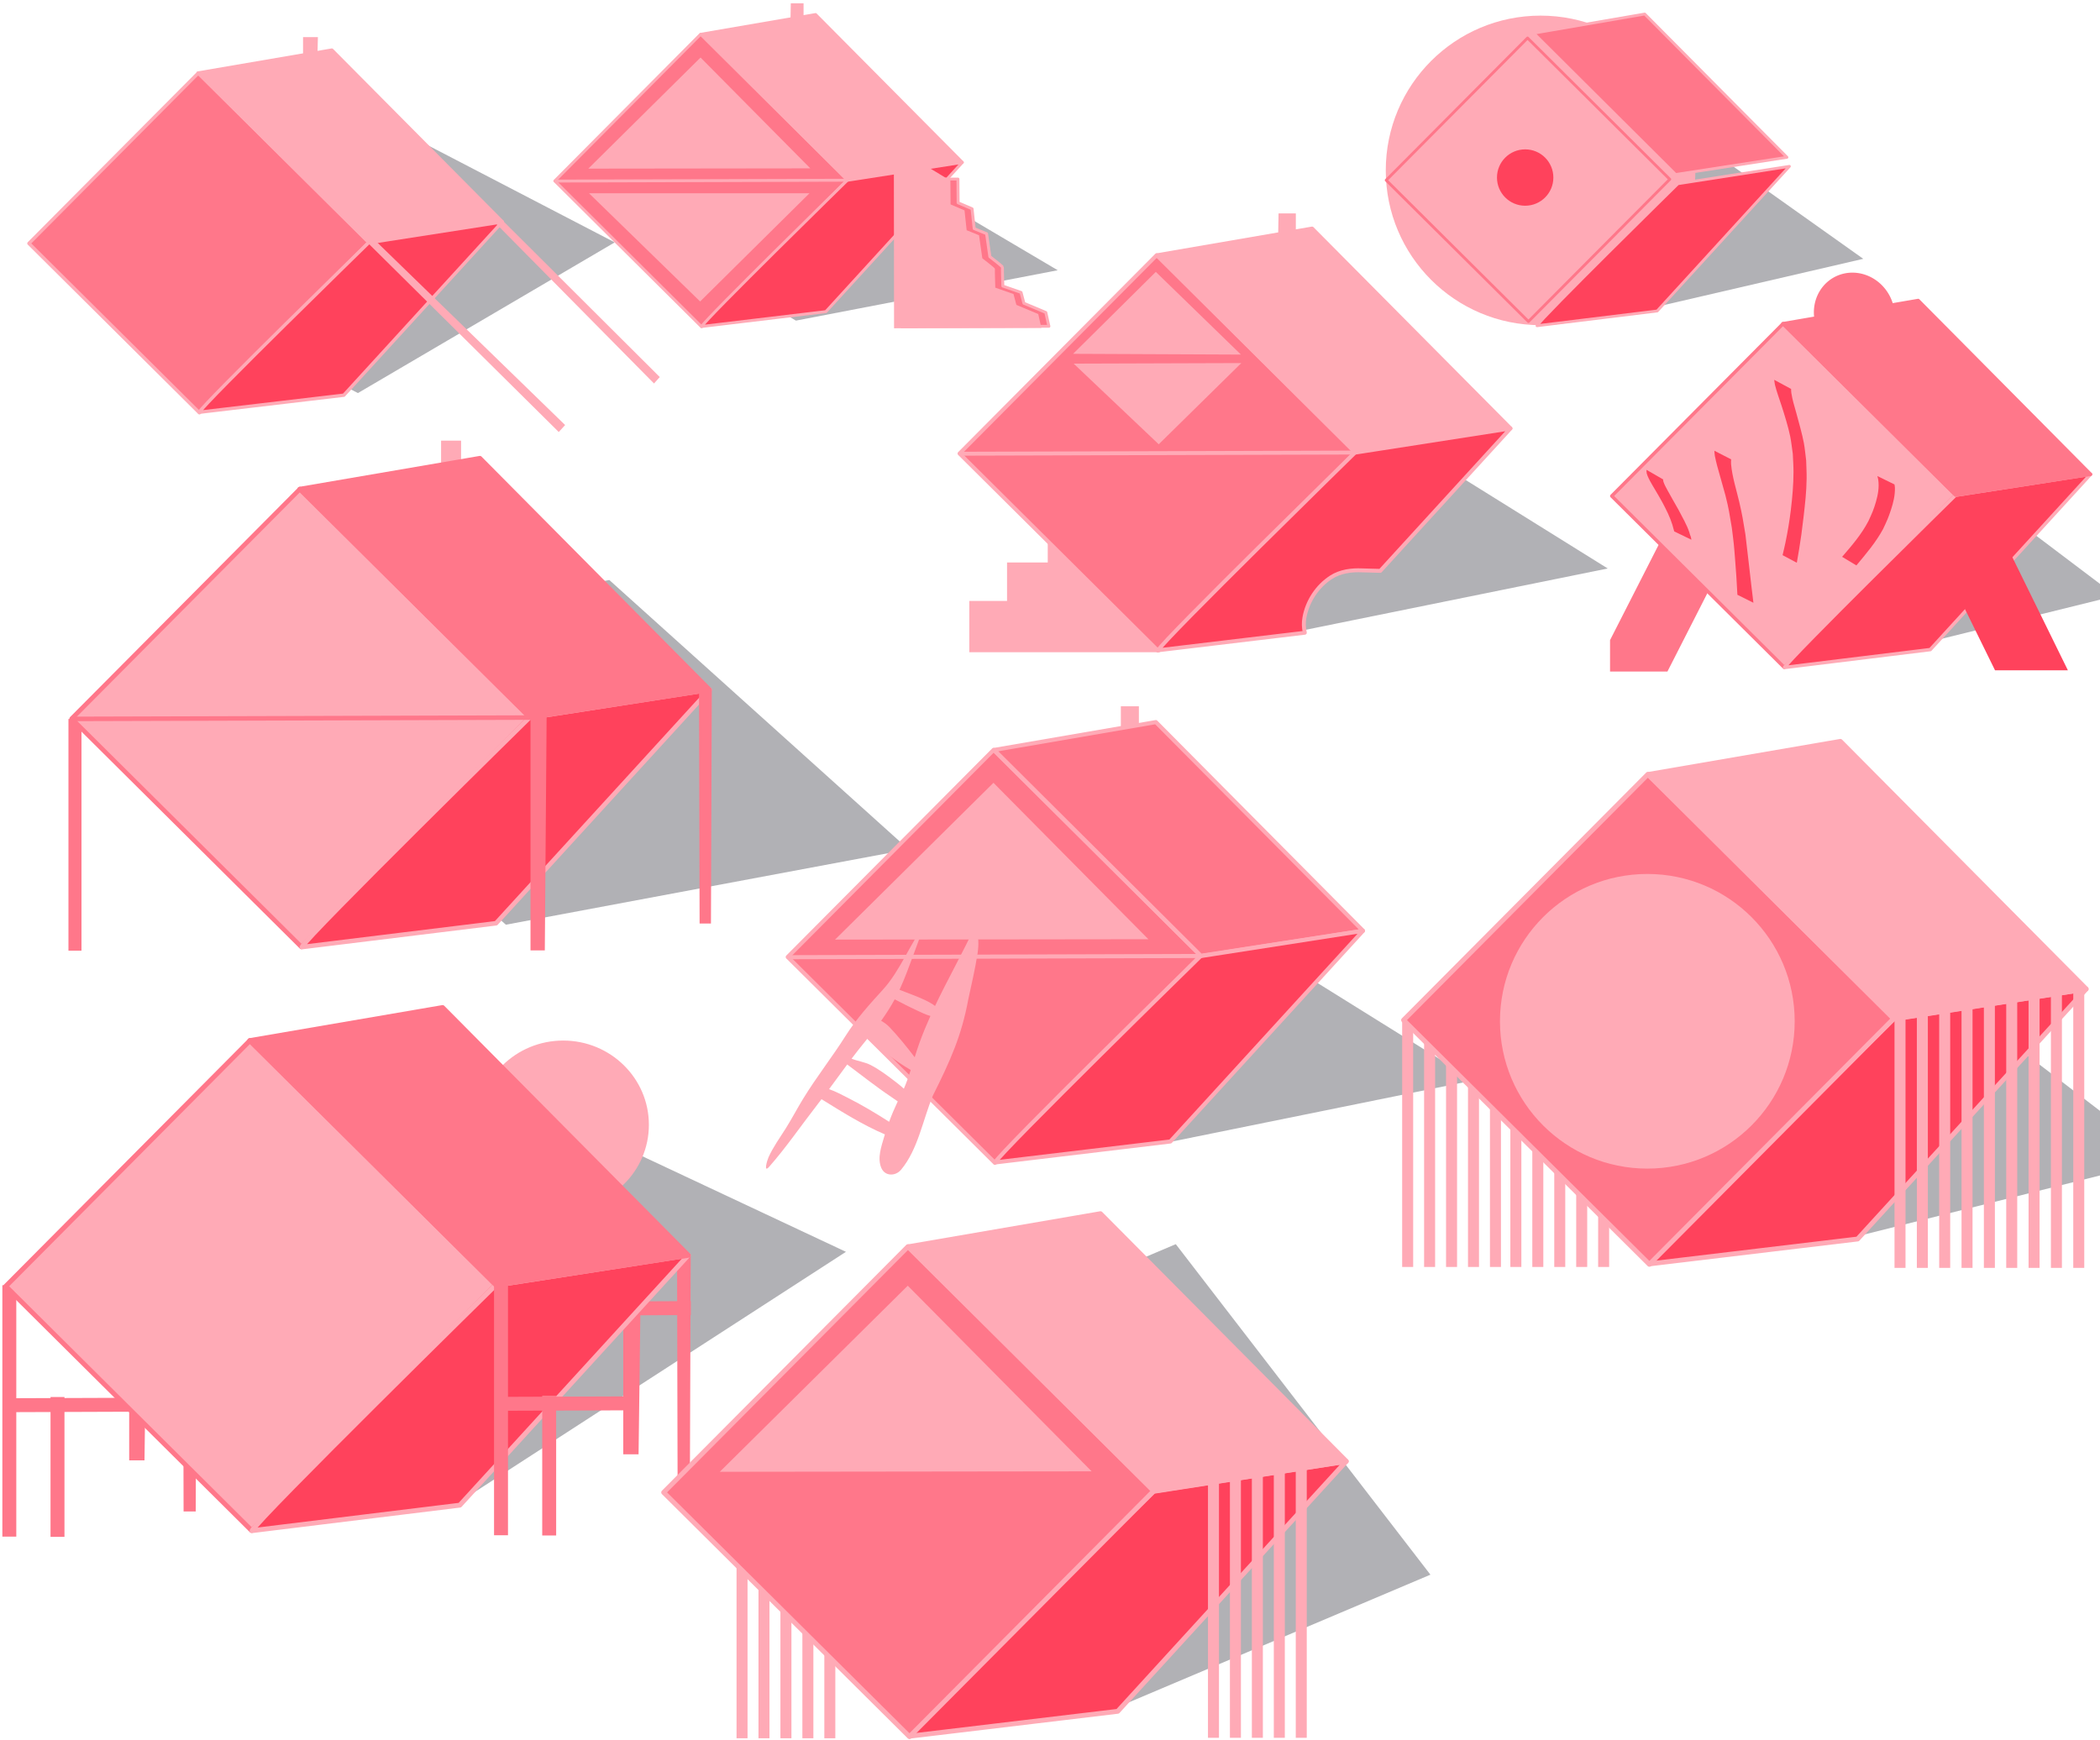 <?xml version="1.0" encoding="UTF-8" standalone="no"?>
<!-- Created with Inkscape (http://www.inkscape.org/) -->

<svg
   width="263.886mm"
   height="218.727mm"
   viewBox="0 0 263.886 218.727"
   version="1.1"
   id="svg5"
   inkscape:version="1.2.1 (9c6d41e4, 2022-07-14)"
   sodipodi:docname="ietf.svg"
   xmlns:inkscape="http://www.inkscape.org/namespaces/inkscape"
   xmlns:sodipodi="http://sodipodi.sourceforge.net/DTD/sodipodi-0.dtd"
   xmlns="http://www.w3.org/2000/svg"
   xmlns:svg="http://www.w3.org/2000/svg">
  <sodipodi:namedview
     id="namedview7"
     pagecolor="#ffffff"
     bordercolor="#000000"
     borderopacity="0.25"
     inkscape:showpageshadow="2"
     inkscape:pageopacity="1"
     inkscape:pagecheckerboard="true"
     inkscape:deskcolor="#d1d1d1"
     inkscape:document-units="mm"
     showgrid="false"
     inkscape:zoom="0.90206372"
     inkscape:cx="629.66727"
     inkscape:cy="503.84467"
     inkscape:window-width="2560"
     inkscape:window-height="1395"
     inkscape:window-x="0"
     inkscape:window-y="23"
     inkscape:window-maximized="1"
     inkscape:current-layer="layer1"
     showguides="true"
     inkscape:lockguides="false">
    <sodipodi:guide
       position="-363.492,296.818"
       orientation="1,0"
       id="guide2923"
       inkscape:locked="false" />
    <sodipodi:guide
       position="-160.572,241.058"
       orientation="0,-1"
       id="guide8011"
       inkscape:locked="false" />
    <sodipodi:guide
       position="99.449,346.164"
       orientation="0,-1"
       id="guide11504"
       inkscape:locked="false" />
    <sodipodi:guide
       position="75.852,336.584"
       orientation="-0.001,-1"
       id="guide13038"
       inkscape:locked="false" />
    <sodipodi:guide
       position="65.562,380.644"
       orientation="0,-1"
       id="guide13636"
       inkscape:locked="false" />
    <sodipodi:guide
       position="198.021,392.43"
       orientation="0,-1"
       id="guide13711"
       inkscape:locked="false" />
  </sodipodi:namedview>
  <defs
     id="defs2" />
  <g
     inkscape:label="Ebene 1"
     inkscape:groupmode="layer"
     id="layer1"
     transform="translate(-358.152,-172.64)">
    <g
       id="g1882">
      <rect
         style="fill:#44444d;fill-opacity:0.417;stroke-width:3.901"
         id="rect829"
         width="37.436"
         height="36.636"
         x="-13.134"
         y="430.613"
         transform="matrix(0.862,-0.506,0.887,0.461,0,0)" />
      <rect
         style="fill:#44444d;fill-opacity:0.417;stroke-width:5.377"
         id="rect829-6"
         width="51.476"
         height="50.608"
         x="84.974"
         y="404.559"
         transform="matrix(0.983,-0.184,0.743,0.669,0,0)" />
      <rect
         style="fill:#44444d;fill-opacity:0.417;stroke-width:6.167"
         id="rect829-6-3"
         width="57.261"
         height="59.856"
         x="-176.656"
         y="564.04"
         transform="matrix(0.839,-0.543,0.905,0.425,0,0)" />
      <rect
         style="fill:#44444d;fill-opacity:0.417;stroke-width:4.945"
         id="rect829-6-3-8"
         width="41.999"
         height="52.456"
         x="164.723"
         y="517.229"
         transform="matrix(0.921,-0.39,0.61,0.792,0,0)" />
      <rect
         style="fill:#44444d;fill-opacity:0.417;stroke-width:4.049"
         id="rect829-6-3-8-9"
         width="39.301"
         height="37.578"
         x="-2.098"
         y="559.455"
         transform="matrix(0.98,-0.199,0.849,0.529,0,0)" />
      <rect
         style="fill:#44444d;fill-opacity:0.417;stroke-width:4.049"
         id="rect829-6-3-8-9-2"
         width="39.301"
         height="37.578"
         x="90.321"
         y="472.609"
         transform="matrix(0.98,-0.199,0.849,0.529,0,0)" />
      <rect
         style="fill:#44444d;fill-opacity:0.417;stroke-width:3.43"
         id="rect829-6-3-8-9-2-9"
         width="33.502"
         height="31.638"
         x="75.261"
         y="414.657"
         transform="matrix(0.982,-0.189,0.861,0.509,0,0)" />
      <rect
         style="fill:#44444d;fill-opacity:0.417;stroke-width:3.176"
         id="rect829-6-3-8-9-2-5"
         width="30.309"
         height="29.983"
         x="204.568"
         y="416.053"
         transform="matrix(0.974,-0.226,0.815,0.579,0,0)" />
      <rect
         style="fill:#44444d;fill-opacity:0.417;stroke-width:3.461"
         id="rect829-6-3-8-9-2-8"
         width="32.725"
         height="32.976"
         x="197.324"
         y="469.078"
         transform="matrix(0.971,-0.24,0.798,0.603,0,0)" />
      <rect
         style="fill:#44444d;fill-opacity:0.417;stroke-width:4.259"
         id="rect829-6-3-8-9-2-4"
         width="40.193"
         height="40.663"
         x="126.225"
         y="549.515"
         transform="matrix(0.97,-0.243,0.794,0.608,0,0)" />
      <g
         id="g1022">
        <g
           id="g5407"
           transform="matrix(0.504,0,0,0.504,345.692,185.973)">
          <circle
             style="fill:#ffaab6;fill-opacity:1;stroke:none;stroke-width:0.795;stroke-opacity:1"
             id="path14086"
             cx="408.828"
             cy="16.04"
             r="38.598" />
          <path
             id="path12880-2-33"
             style="fill:#ff778a;fill-opacity:1;stroke:#ffaab6;stroke-width:0.7;stroke-linecap:round;stroke-linejoin:round;stroke-dasharray:none;stroke-opacity:1"
             d="m 434.795,-22.952 -27.69,4.768 35.405,35.252 27.749,-4.289 z" />
          <rect
             style="fill:#ffaab6;fill-opacity:1;stroke:#ff778a;stroke-width:0.7;stroke-linecap:round;stroke-linejoin:round;stroke-dasharray:none;stroke-opacity:1"
             id="rect12802"
             width="50"
             height="50"
             x="-297.93"
             y="-325.717"
             transform="rotate(134.82)" />
          <path
             style="fill:#ff425c;fill-opacity:1;stroke:#ffaab6;stroke-width:0.7;stroke-linecap:round;stroke-linejoin:round;stroke-dasharray:none;stroke-opacity:1"
             d="m 407.938,54.781 c 0.89,-1.78 35.129,-35.418 35.129,-35.418 l 27.8,-4.33 -32.964,36.072 z"
             id="path12882"
             sodipodi:nodetypes="ccccc" />
          <circle
             style="fill:#ff425c;fill-opacity:1;stroke:none;stroke-width:0.145;stroke-opacity:1"
             id="path14086-9"
             cx="404.985"
             cy="17.824"
             r="7.029" />
        </g>
        <g
           id="g4712"
           transform="matrix(0.52,0,0,0.52,187.321,208.568)">
          <g
             id="g13050-8-9-1"
             transform="translate(92.257,-43.841)">
            <rect
               style="fill:#ff778a;fill-opacity:1;stroke:#ffaab6;stroke-width:0.7;stroke-linecap:round;stroke-linejoin:round;stroke-dasharray:none;stroke-opacity:1"
               id="rect12802-5-6-5-2"
               width="50"
               height="50"
               x="-297.93"
               y="-325.717"
               transform="rotate(134.82)" />
            <path
               id="rect13040-6-1-7-2"
               style="fill:#ffaab6;fill-opacity:1;stroke-width:0.3;stroke-linecap:round;stroke-linejoin:round"
               d="m 427.363,-24.449 -0.066,3.546 3.153,-0.463 v -3.083 z"
               sodipodi:nodetypes="ccccc" />
            <path
               style="fill:#ffaab6;fill-opacity:1;stroke:#ffaab6;stroke-width:0.7;stroke-linecap:round;stroke-linejoin:round;stroke-dasharray:none;stroke-opacity:1"
               d="m 405.665,-16.973 27.69,-4.768 35.464,35.732 -27.749,4.288 z"
               id="path12880-2-33-5-7"
               sodipodi:nodetypes="ccccc" />
            <path
               style="fill:#ff425c;fill-opacity:1;stroke:#ffaab6;stroke-width:0.7;stroke-linecap:round;stroke-linejoin:round;stroke-dasharray:none;stroke-opacity:1"
               d="m 405.839,53.663 c 0.89,-1.78 35.169,-35.33 35.169,-35.33 l 27.8,-4.33 -32.964,36.072 z"
               id="path12882-7-5-7-8"
               sodipodi:nodetypes="ccccc" />
            <path
               style="fill:#008080;stroke:#ffaab6;stroke-width:0.7;stroke-linecap:round;stroke-linejoin:round;stroke-dasharray:none;stroke-opacity:1"
               d="M 370.469,18.519 441.083,18.312"
               id="path12938-2-1-3-4"
               sodipodi:nodetypes="cc" />
            <path
               style="fill:#ffaab6;fill-opacity:1;stroke:none;stroke-width:0.3;stroke-linecap:round;stroke-linejoin:round;stroke-dasharray:none;stroke-opacity:1"
               d="m 378.434,15.508 27.12,-26.855 26.524,26.789 z"
               id="path13389-9-8"
               sodipodi:nodetypes="cccc" />
            <path
               style="fill:#ffaab6;fill-opacity:1;stroke:none;stroke-width:0.3;stroke-linecap:round;stroke-linejoin:round;stroke-dasharray:none;stroke-opacity:1"
               d="m 378.599,21.461 53.28,1e-6 -26.425,26.161 z"
               id="path13391-8-3"
               sodipodi:nodetypes="cccc" />
          </g>
          <g
             id="g13687"
             transform="matrix(1,0,0,0.967,0,-1.289)"
             style="fill:#ffaab6;fill-opacity:1">
            <path
               style="fill:#ffaab6;fill-opacity:1;stroke:none;stroke-width:0.3;stroke-linecap:round;stroke-linejoin:round;stroke-dasharray:none;stroke-opacity:1"
               d="m 535.874,-37.265 c -0.468,0.094 8.606,10.009 8.606,10.009 l 8.045,-1.31 -9.354,-10.477 z"
               id="path13632"
               sodipodi:nodetypes="ccccc" />
            <path
               style="fill:#ff778a;fill-opacity:1;stroke:#ffaab6;stroke-width:0.712;stroke-linecap:round;stroke-linejoin:round;stroke-dasharray:none;stroke-opacity:1"
               d="m 546.445,-26.998 4.808,1.635 8.756,0.002 0.047,5.94 3.368,1.497 0.515,4.958 2.993,1.263 0.795,5.753 c 0,0 3.087,2.432 3.04,2.619 -0.047,0.187 0.093,4.724 0.093,4.724 l 4.397,1.59 0.702,2.713 5.285,2.292 0.748,3.461 -35.594,0.094 z"
               id="path13642-5"
               sodipodi:nodetypes="ccccccccsccccccc" />
            <path
               style="fill:#ffaab6;fill-opacity:1;stroke:none;stroke-width:0.3;stroke-linecap:round;stroke-linejoin:round;stroke-dasharray:none;stroke-opacity:1"
               d="m 544.527,-27.536 7.671,-1.169 5.987,3.742 0.047,5.94 3.368,1.497 0.515,4.958 2.993,1.263 0.795,5.753 c 0,0 3.087,2.432 3.04,2.619 -0.047,0.187 0.093,4.724 0.093,4.724 l 4.397,1.59 0.702,2.713 5.285,2.292 0.748,3.461 -35.594,0.094 z"
               id="path13642"
               sodipodi:nodetypes="ccccccccsccccccc" />
          </g>
        </g>
        <g
           id="g4636"
           transform="matrix(0.703,0,0,0.703,218.38,216.651)">
          <path
             id="rect21221"
             style="fill:#ffaab6;stroke:#ffaab6;stroke-width:0.7"
             d="m 390.954,27.993 v 5.424 h -4.498 v 4.895 h -7.276 v 6.879 h -6.747 v 8.467 h 33.337 V 45.323 45.191 38.312 33.417 27.993 Z" />
          <rect
             style="fill:#ff778a;fill-opacity:1;stroke:#ffaab6;stroke-width:0.7;stroke-linecap:round;stroke-linejoin:round;stroke-dasharray:none;stroke-opacity:1"
             id="rect12802-5-6-5"
             width="50"
             height="50"
             x="-297.93"
             y="-325.717"
             transform="rotate(134.82)" />
          <path
             id="rect13040-6-1-7"
             style="fill:#ffaab6;fill-opacity:1;stroke-width:0.3;stroke-linecap:round;stroke-linejoin:round"
             d="m 427.363,-24.449 -0.066,3.546 3.153,-0.463 v -3.083 z"
             sodipodi:nodetypes="ccccc" />
          <path
             style="fill:#ffaab6;fill-opacity:1;stroke:#ffaab6;stroke-width:0.7;stroke-linecap:round;stroke-linejoin:round;stroke-dasharray:none;stroke-opacity:1"
             d="m 405.665,-16.973 27.69,-4.768 35.464,35.732 -27.749,4.288 z"
             id="path12880-2-33-5"
             sodipodi:nodetypes="ccccc" />
          <path
             id="path12882-7-5-7"
             style="fill:#ff425c;fill-opacity:1;stroke:#ffaab6;stroke-width:0.7;stroke-linecap:round;stroke-linejoin:round;stroke-dasharray:none;stroke-opacity:1"
             d="m 468.808,14.004 -27.8,4.33 c 0,0 -34.279,33.549 -35.169,35.329 l 26.218,-3.135 c -0.209,-0.882 -0.234,-1.81 -0.075,-2.7 0.52,-2.921 2.281,-5.616 4.774,-7.225 1.648,-1.064 3.651,-1.319 5.568,-1.23 1.068,0.049 2.147,0.041 3.221,0.088 z" />
          <path
             style="fill:#008080;stroke:#ffaab6;stroke-width:0.7;stroke-linecap:round;stroke-linejoin:round;stroke-dasharray:none;stroke-opacity:1"
             d="M 370.469,18.519 441.083,18.312"
             id="path12938-2-1-3"
             sodipodi:nodetypes="cc" />
          <path
             style="fill:#ffaab6;fill-opacity:1;stroke:none;stroke-width:0.159;stroke-linecap:round;stroke-linejoin:round;stroke-dasharray:none;stroke-opacity:1"
             d="M 390.737,2.411 405.943,16.831 420.701,2.314 Z"
             id="path13389-9"
             sodipodi:nodetypes="cccc" />
          <path
             style="fill:#ffaab6;fill-opacity:1;stroke:none;stroke-width:0.163;stroke-linecap:round;stroke-linejoin:round;stroke-dasharray:none;stroke-opacity:1"
             d="M 390.638,0.658 420.635,0.791 405.422,-13.993 Z"
             id="path13391-8"
             sodipodi:nodetypes="cccc" />
        </g>
        <g
           id="g4821"
           transform="matrix(0.871,0,0,0.871,211.961,284.762)">
          <path
             style="fill:#ff425c;fill-opacity:1;stroke:#ffaab6;stroke-width:0.7;stroke-linecap:round;stroke-linejoin:round;stroke-dasharray:none;stroke-opacity:1"
             d="m 405.839,53.663 c 0.89,-1.78 35.169,-35.33 35.169,-35.33 l 27.8,-4.33 -32.964,36.072 z"
             id="path12882-7-5-7-1"
             sodipodi:nodetypes="ccccc" />
          <g
             id="g16767">
            <rect
               style="fill:#ffaab6;fill-opacity:1;stroke-width:0.364"
               id="rect16126-1-9"
               width="1.587"
               height="21.828"
               x="385.744"
               y="32.28" />
            <rect
               style="fill:#ffaab6;fill-opacity:1;stroke-width:0.364"
               id="rect16126-1-4-2"
               width="1.587"
               height="21.828"
               x="388.911"
               y="32.28" />
            <rect
               style="fill:#ffaab6;fill-opacity:1;stroke-width:0.364"
               id="rect16126-1-47-1"
               width="1.587"
               height="21.828"
               x="392.077"
               y="32.28" />
            <rect
               style="fill:#ffaab6;fill-opacity:1;stroke-width:0.364"
               id="rect16126-1-47-9-4"
               width="1.587"
               height="21.828"
               x="395.243"
               y="32.28" />
            <rect
               style="fill:#ffaab6;fill-opacity:1;stroke-width:0.364"
               id="rect16126-1-47-9-2-4"
               width="1.587"
               height="21.828"
               x="398.41"
               y="32.28" />
            <rect
               style="fill:#ffaab6;fill-opacity:1;stroke-width:0.464"
               id="rect16126-1-9-1"
               width="1.587"
               height="35.454"
               x="370.134"
               y="18.654" />
            <rect
               style="fill:#ffaab6;fill-opacity:1;stroke-width:0.464"
               id="rect16126-1-4-2-8"
               width="1.587"
               height="35.454"
               x="373.3"
               y="18.654" />
            <rect
               style="fill:#ffaab6;fill-opacity:1;stroke-width:0.464"
               id="rect16126-1-47-1-0"
               width="1.587"
               height="35.454"
               x="376.466"
               y="18.654" />
            <rect
               style="fill:#ffaab6;fill-opacity:1;stroke-width:0.464"
               id="rect16126-1-47-9-4-4"
               width="1.587"
               height="35.454"
               x="379.633"
               y="18.654" />
            <rect
               style="fill:#ffaab6;fill-opacity:1;stroke-width:0.464"
               id="rect16126-1-47-9-2-4-3"
               width="1.587"
               height="35.454"
               x="382.799"
               y="18.654" />
          </g>
          <rect
             style="fill:#ff778a;fill-opacity:1;stroke:#ffaab6;stroke-width:0.7;stroke-linecap:round;stroke-linejoin:round;stroke-dasharray:none;stroke-opacity:1"
             id="rect12802-5-6-5-6"
             width="50"
             height="50"
             x="-297.93"
             y="-325.717"
             transform="rotate(134.82)" />
          <g
             id="g16681"
             transform="translate(-0.397,-1.587)">
            <rect
               style="fill:#ffaab6;fill-opacity:1;stroke-width:0.493"
               id="rect16126-1"
               width="1.587"
               height="39.952"
               x="454.457"
               y="15.876" />
            <rect
               style="fill:#ffaab6;fill-opacity:1;stroke-width:0.493"
               id="rect16126-1-4"
               width="1.587"
               height="39.952"
               x="457.68"
               y="15.876" />
            <rect
               style="fill:#ffaab6;fill-opacity:1;stroke-width:0.493"
               id="rect16126-1-47"
               width="1.587"
               height="39.952"
               x="460.904"
               y="15.876" />
            <rect
               style="fill:#ffaab6;fill-opacity:1;stroke-width:0.493"
               id="rect16126-1-47-9"
               width="1.587"
               height="39.952"
               x="464.127"
               y="15.876" />
            <rect
               style="fill:#ffaab6;fill-opacity:1;stroke-width:0.493"
               id="rect16126-1-47-9-2"
               width="1.587"
               height="39.952"
               x="467.351"
               y="15.876" />
            <rect
               style="fill:#ffaab6;fill-opacity:1;stroke-width:0.493"
               id="rect16126-1-4-8"
               width="1.587"
               height="39.952"
               x="441.563"
               y="15.876" />
            <rect
               style="fill:#ffaab6;fill-opacity:1;stroke-width:0.493"
               id="rect16126-1-47-3"
               width="1.587"
               height="39.952"
               x="444.786"
               y="15.876" />
            <rect
               style="fill:#ffaab6;fill-opacity:1;stroke-width:0.493"
               id="rect16126-1-47-9-28"
               width="1.587"
               height="39.952"
               x="448.01"
               y="15.876" />
            <rect
               style="fill:#ffaab6;fill-opacity:1;stroke-width:0.493"
               id="rect16126-1-47-9-2-6"
               width="1.587"
               height="39.952"
               x="451.233"
               y="15.876" />
          </g>
          <path
             style="fill:#ffaab6;fill-opacity:1;stroke:#ffaab6;stroke-width:0.7;stroke-linecap:round;stroke-linejoin:round;stroke-dasharray:none;stroke-opacity:1"
             d="m 405.665,-16.973 27.69,-4.768 35.464,35.732 -27.749,4.288 z"
             id="path12880-2-33-5-4"
             sodipodi:nodetypes="ccccc" />
          <circle
             style="fill:#ffaab6;fill-opacity:1;stroke-width:1.24"
             id="path16545"
             cx="405.504"
             cy="18.654"
             r="21.26" />
        </g>
        <g
           id="g5573"
           transform="matrix(0.611,0,0,0.611,334.41,223.694)">
          <path
             id="rect2029"
             style="fill:#ff778a;fill-opacity:1;stroke:none;stroke-width:0.864"
             d="m 351.502,-154.027 2.2e-4,28.926 2.937,5.764 10.514,-5.358 -7e-5,-29.332 z"
             transform="rotate(27.002)" />
          <rect
             style="fill:#ffaab6;fill-opacity:1;stroke:#ff778a;stroke-width:0.7;stroke-linecap:round;stroke-linejoin:round;stroke-dasharray:none;stroke-opacity:1"
             id="rect12802-8"
             width="50"
             height="50"
             x="-297.93"
             y="-325.717"
             transform="rotate(134.82)" />
          <path
             style="fill:#ff425c;fill-opacity:1;stroke:#ffaab6;stroke-width:0.7;stroke-linecap:round;stroke-linejoin:round;stroke-dasharray:none;stroke-opacity:1"
             d="m 405.879,53.751 c 0.89,-1.78 35.129,-35.418 35.129,-35.418 l 27.8,-4.33 -32.964,36.072 z"
             id="path12882-8"
             sodipodi:nodetypes="ccccc" />
          <path
             id="rect2029-1"
             style="fill:#ff425c;fill-opacity:1;stroke:none;stroke-width:0.852"
             d="m 392.69,221.646 -13.451,-2.6e-4 -3e-4,25.083 13.451,6.604 z"
             transform="rotate(-26.15)" />
          <path
             id="path12880"
             style="fill:#ff778a;fill-opacity:1;stroke:#ff778a;stroke-width:0.7;stroke-linecap:round;stroke-linejoin:round;stroke-dasharray:none;stroke-opacity:1"
             d="m 419.56,-27.117 a 8.337,7.86 61.58 0 0 -2.312,0.447 8.337,7.86 61.58 0 0 -4.915,8.534 l -6.801,1.166 35.537,35.282 27.748,-4.292 -35.463,-35.762 -5.483,0.941 a 8.337,7.86 61.58 0 0 -0.256,-0.778 8.337,7.86 61.58 0 0 -8.056,-5.537 z" />
          <path
             style="fill:#ff425c;fill-opacity:1;stroke:none;stroke-width:0.7;stroke-opacity:1"
             id="path2344"
             d="m 403.749,-5.425 c 0.049,0.338 0.069,0.682 0.148,1.015 0.325,1.362 0.954,3.045 1.367,4.331 0.607,1.893 1.388,4.38 1.776,6.318 0.235,1.175 0.353,2.371 0.529,3.557 0.049,1.246 0.148,2.49 0.146,3.737 -0.004,2.585 -0.241,5.297 -0.553,7.859 -0.277,2.277 -0.652,4.479 -1.115,6.722 -0.175,0.848 -0.385,1.689 -0.578,2.533 0,0 2.925,1.564 2.925,1.564 v 0 c 0.378,-2.197 0.625,-3.53 0.937,-5.797 0.167,-1.214 0.314,-2.432 0.455,-3.65 0.321,-2.787 0.588,-5.061 0.627,-7.866 0.018,-1.25 -0.064,-2.499 -0.096,-3.749 -0.156,-1.187 -0.254,-2.383 -0.468,-3.561 -0.303,-1.674 -1.115,-4.566 -1.574,-6.243 -0.42,-1.532 -0.773,-2.566 -1.009,-4.082 -0.042,-0.267 -0.03,-0.54 -0.045,-0.81 0,0 -3.472,-1.878 -3.472,-1.878 z" />
          <path
             style="fill:#ff425c;fill-opacity:1;stroke:none;stroke-width:0.7;stroke-opacity:1"
             id="path2346"
             d="m 391.439,9.164 c 0.034,0.353 0.035,0.71 0.1,1.058 0.132,0.708 0.309,1.407 0.49,2.105 0.153,0.59 1.572,5.571 1.676,5.983 0.75,2.976 0.809,3.678 1.324,6.697 0.134,1.103 0.286,2.204 0.401,3.309 0.103,0.99 0.173,1.983 0.254,2.975 0.206,2.5 0.374,5 0.492,7.506 0,0 3.294,1.643 3.294,1.643 v 0 c -0.586,-4.685 -1.068,-9.381 -1.647,-14.067 -0.516,-3.066 -0.57,-3.678 -1.275,-6.705 -0.599,-2.576 -1.442,-5.113 -1.675,-7.763 -0.028,-0.321 0.01,-0.644 0.015,-0.966 0,0 -3.451,-1.774 -3.451,-1.774 z" />
          <path
             style="fill:#ff425c;fill-opacity:1;stroke:none;stroke-width:0.7;stroke-opacity:1"
             id="path2348"
             d="m 424.96,14.379 c 0.06,0.244 0.144,0.483 0.181,0.731 0.225,1.547 -0.04,3.052 -0.465,4.543 -0.191,0.669 -0.41,1.331 -0.663,1.979 -0.263,0.675 -0.587,1.325 -0.881,1.987 -1.414,2.73 -3.422,5.063 -5.421,7.37 0,0 2.938,1.768 2.938,1.768 v 0 c 1.974,-2.368 3.991,-4.73 5.471,-7.453 0.305,-0.667 0.637,-1.323 0.916,-2.002 0.267,-0.65 0.504,-1.312 0.722,-1.98 0.483,-1.477 0.854,-2.981 0.813,-4.546 -0.006,-0.227 -0.058,-0.451 -0.087,-0.676 0,0 -3.523,-1.723 -3.523,-1.723 z" />
          <path
             style="fill:#ff425c;fill-opacity:1;stroke:none;stroke-width:0.7;stroke-opacity:1"
             id="path2350"
             d="m 377.484,13.094 c 0.017,0.253 -0.012,0.513 0.05,0.758 0.085,0.337 0.239,0.654 0.386,0.969 0.335,0.722 0.883,1.61 1.275,2.277 1.079,1.835 0.543,0.904 1.566,2.719 0.779,1.471 1.542,2.968 2.037,4.563 0.109,0.466 0.273,0.917 0.386,1.382 0,0 3.528,1.71 3.528,1.71 v 0 c -0.029,-0.181 -0.06,-0.41 -0.115,-0.587 -0.088,-0.282 -0.23,-0.549 -0.278,-0.844 -0.537,-1.676 -1.483,-3.195 -2.272,-4.757 -0.74,-1.305 -1.493,-2.603 -2.21,-3.921 -0.287,-0.527 -0.678,-1.217 -0.867,-1.804 -0.052,-0.161 -0.053,-0.333 -0.08,-0.5 0,0 -3.405,-1.964 -3.405,-1.964 z" />
        </g>
        <g
           id="g5981"
           style="stroke-width:1.1;stroke-dasharray:none"
           transform="matrix(0.734,0,0,0.734,208.368,312.502)">
          <g
             id="g13050-8-9-5"
             transform="translate(-31.409,-45.15)"
             style="stroke-width:1.1;stroke-dasharray:none">
            <g
               id="g5918">
              <rect
                 style="fill:#ff778a;fill-opacity:1;stroke:#ffaab6;stroke-width:0.7;stroke-linecap:round;stroke-linejoin:round;stroke-dasharray:none;stroke-opacity:1"
                 id="rect12802-5-6-8"
                 width="50"
                 height="50"
                 x="-297.93"
                 y="-325.717"
                 transform="rotate(134.82)" />
              <rect
                 style="fill:#ffaab6;fill-opacity:1;stroke:none;stroke-width:0.5;stroke-linecap:round;stroke-linejoin:round;stroke-dasharray:none;stroke-opacity:1"
                 id="rect13040-6-1-5"
                 width="3.087"
                 height="5.332"
                 x="427.363"
                 y="-24.449" />
              <path
                 style="fill:#ff778a;fill-opacity:1;stroke:#ffaab6;stroke-width:0.7;stroke-linecap:round;stroke-linejoin:round;stroke-dasharray:none;stroke-opacity:1"
                 d="m 405.665,-16.973 27.69,-4.768 35.464,35.732 -27.749,4.288 z"
                 id="path12880-2-33-55"
                 sodipodi:nodetypes="ccccc" />
              <path
                 style="fill:#ff425c;fill-opacity:1;stroke:#ffaab6;stroke-width:0.7;stroke-linecap:round;stroke-linejoin:round;stroke-dasharray:none;stroke-opacity:1"
                 d="m 405.839,53.663 c 0.89,-1.78 35.169,-35.33 35.169,-35.33 l 27.8,-4.33 -32.964,36.072 z"
                 id="path12882-7-5-2"
                 sodipodi:nodetypes="ccccc" />
              <path
                 style="fill:#6b67ea;fill-opacity:1;stroke:#ffaab6;stroke-width:0.7;stroke-linecap:round;stroke-linejoin:round;stroke-dasharray:none;stroke-opacity:1"
                 d="M 370.469,18.519 441.083,18.312"
                 id="path12938-2-1-4"
                 sodipodi:nodetypes="cc" />
              <path
                 style="fill:#ffaab6;fill-opacity:1;stroke:none;stroke-width:0.7;stroke-linecap:round;stroke-linejoin:round;stroke-dasharray:none;stroke-opacity:1"
                 d="m 378.434,15.508 27.12,-26.855 26.524,26.789 z"
                 id="path13389-7"
                 sodipodi:nodetypes="cccc" />
            </g>
          </g>
          <path
             id="path13968"
             style="fill:#ffaab6;fill-opacity:1;stroke:none;stroke-width:1.1;stroke-linecap:round;stroke-linejoin:round;stroke-dasharray:none;stroke-opacity:1"
             d="m 362.537,-32.494 c -2.697,3.571 -4.304,8.101 -7.307,11.405 -2.265,2.494 -4.544,4.991 -6.406,7.937 -2.318,3.667 -4.965,7.014 -7.25,10.741 -1.027,1.675 -1.943,3.437 -2.991,5.104 -1.017,1.618 -2.152,3.164 -2.953,4.948 -0.232,0.516 -0.891,2.762 0.115,1.618 2.917,-3.318 5.46,-7.05 8.195,-10.568 0.259,-0.333 0.514,-0.669 0.769,-1.006 3.538,2.197 7.083,4.414 10.849,6.028 -0.03,0.1 -0.061,0.201 -0.09,0.301 -0.503,1.721 -1.259,3.757 -0.511,5.463 0.628,1.432 2.416,1.429 3.372,0.284 2.905,-3.482 3.688,-8.442 5.445,-12.694 3.039,-6.076 4.918,-10.287 6.064,-16.497 0.555,-2.57 1.157,-5.131 1.569,-7.737 0.246,-1.557 0.276,-3.271 -0.453,-4.668 -2.148,4.597 -4.638,8.974 -6.811,13.555 -0.214,-0.172 -0.444,-0.319 -0.671,-0.453 -1.354,-0.796 -2.811,-1.305 -4.244,-1.866 -0.389,-0.152 -0.781,-0.297 -1.17,-0.45 0.02,-0.044 0.041,-0.087 0.061,-0.131 1.667,-3.664 2.836,-7.601 4.416,-11.314 z m -5.298,13.079 c 1.254,0.64 2.501,1.301 3.774,1.887 0.767,0.353 1.537,0.742 2.339,0.963 -0.668,1.488 -1.296,3.002 -1.861,4.556 -0.299,0.824 -0.567,1.665 -0.829,2.511 -0.002,-0.002 -0.003,-0.004 -0.005,-0.007 -1.36,-1.779 -2.764,-3.518 -4.278,-5.119 -0.434,-0.459 -0.934,-0.825 -1.463,-1.115 0.836,-1.17 1.622,-2.387 2.324,-3.676 z m -4.671,6.735 c 2.396,1.861 4.748,3.812 7.318,5.308 0.032,0.019 0.064,0.036 0.096,0.054 -0.35,1.094 -0.725,2.173 -1.178,3.205 -0.441,-0.399 -0.895,-0.778 -1.362,-1.133 -1.394,-1.06 -2.795,-2.139 -4.317,-2.917 -1.039,-0.531 -2.202,-0.66 -3.269,-1.088 0.699,-0.921 1.408,-1.832 2.136,-2.721 0.192,-0.235 0.383,-0.472 0.575,-0.708 z m -3.457,4.422 c 2.499,1.861 4.946,3.821 7.517,5.54 0.376,0.251 0.751,0.519 1.13,0.78 -0.539,1.135 -1.035,2.299 -1.475,3.49 -2.265,-1.45 -4.565,-2.828 -6.931,-4.031 -1.1,-0.559 -2.201,-1.157 -3.352,-1.558 1.039,-1.405 2.067,-2.823 3.11,-4.223 z"
             sodipodi:nodetypes="sssssssscccssccsccssccsscscsccscccssccsscssscsccscc" />
        </g>
        <g
           id="g5843"
           transform="matrix(0.814,0,0,0.814,65.705,247.928)">
          <g
             id="g28173-63"
             transform="matrix(1.479,0,0,1,-177.838,0)"
             style="fill:#ff778a;fill-opacity:1;stroke:none;stroke-opacity:1">
            <rect
               style="fill:#ff778a;fill-opacity:1;stroke:none;stroke-width:0.303;stroke-linecap:round;stroke-linejoin:round;stroke-dasharray:none;stroke-opacity:1"
               id="rect12992-5-2-2"
               width="1.36"
               height="35.784"
               x="370.302"
               y="18.527" />
          </g>
          <rect
             style="fill:#ffaab6;fill-opacity:1;stroke:#ff778a;stroke-width:0.7;stroke-linecap:round;stroke-linejoin:round;stroke-dasharray:none;stroke-opacity:1"
             id="rect12802-5"
             width="50"
             height="50"
             x="-297.93"
             y="-325.717"
             transform="rotate(134.82)" />
          <rect
             style="fill:#ffaab6;fill-opacity:1;stroke:none;stroke-width:0.3;stroke-linecap:round;stroke-linejoin:round;stroke-dasharray:none;stroke-opacity:1"
             id="rect13040"
             width="3.087"
             height="5.332"
             x="427.363"
             y="-24.449" />
          <path
             style="fill:#ff425c;fill-opacity:1;stroke:#ffaab6;stroke-width:0.7;stroke-linecap:round;stroke-linejoin:round;stroke-dasharray:none;stroke-opacity:1"
             d="m 405.879,53.751 c 0.89,-1.78 35.129,-35.418 35.129,-35.418 l 27.8,-4.33 -32.964,36.072 z"
             id="path12882-83"
             sodipodi:nodetypes="ccccc" />
          <path
             id="path12880-7"
             style="fill:#ff778a;fill-opacity:1;stroke:#ff778a;stroke-width:0.7;stroke-linecap:round;stroke-linejoin:round;stroke-dasharray:none;stroke-opacity:1"
             d="m 433.355,-21.742 -27.822,4.772 35.537,35.282 27.748,-4.292 z" />
          <path
             id="rect12992-9"
             style="fill:#ff778a;fill-opacity:1;stroke:none;stroke-width:0.355;stroke-linecap:round;stroke-linejoin:round"
             d="m 467.184,14.423 0.087,35.688 h 1.752 l 0.13,-35.964 c -0.521,-0.446 -1.969,0.276 -1.969,0.276 z"
             sodipodi:nodetypes="ccccc" />
          <path
             style="fill:#6b67ea;fill-opacity:1;stroke:#ff778a;stroke-width:0.7;stroke-linecap:round;stroke-linejoin:round;stroke-dasharray:none;stroke-opacity:1"
             d="M 370.469,18.519 441.083,18.312"
             id="path12938"
             sodipodi:nodetypes="cc" />
          <path
             id="rect12992-5-6"
             style="fill:#ff778a;fill-opacity:1;stroke:none;stroke-width:0.382;stroke-linecap:round;stroke-linejoin:round"
             d="m 441.167,18.359 c 0,0 2.544,-0.446 2.488,-0.137 l -0.279,36.046 h -2.209 z"
             sodipodi:nodetypes="ccccc" />
        </g>
        <g
           id="g5462"
           transform="matrix(0.604,0,0,0.604,138.106,192.07)">
          <rect
             style="fill:#ff778a;fill-opacity:1;stroke:#ffaab6;stroke-width:0.7;stroke-linecap:round;stroke-linejoin:round;stroke-dasharray:none;stroke-opacity:1"
             id="rect12802-53"
             width="50"
             height="50"
             x="-297.93"
             y="-325.717"
             transform="rotate(134.82)" />
          <path
             id="rect13040-7"
             style="fill:#ffaab6;fill-opacity:1;stroke-width:0.3;stroke-linecap:round;stroke-linejoin:round"
             d="m 427.363,-24.449 h 3.087 l -0.074,3.178 -3.013,0.594 z"
             sodipodi:nodetypes="ccccc" />
          <path
             style="fill:#ffaab6;fill-opacity:1;stroke:#ffaab6;stroke-width:0.7;stroke-linecap:round;stroke-linejoin:round;stroke-dasharray:none;stroke-opacity:1"
             d="m 405.533,-16.973 27.822,-4.768 35.464,35.732 -27.749,4.288 z"
             id="path12880-29"
             sodipodi:nodetypes="ccccc" />
          <path
             style="fill:#ff425c;fill-opacity:1;stroke:#ffaab6;stroke-width:0.7;stroke-linecap:round;stroke-linejoin:round;stroke-dasharray:none;stroke-opacity:1"
             d="m 405.775,53.621 c 0.89,-1.78 35.233,-35.288 35.233,-35.288 l 27.8,-4.33 -32.964,36.072 z"
             id="path12882-5"
             sodipodi:nodetypes="ccccc" />
          <path
             style="fill:#ffaab6;fill-opacity:1;stroke:none;stroke-width:0.8;stroke-linecap:round;stroke-linejoin:round;stroke-dasharray:none;stroke-opacity:1"
             d="m 405.421,-16.718 75.142,74.455 1.323,-1.455 -75.564,-73.441 z"
             id="path14287"
             sodipodi:nodetypes="ccccc" />
          <path
             style="fill:#ffaab6;fill-opacity:1;stroke:none;stroke-width:0.7;stroke-linecap:round;stroke-linejoin:round;stroke-dasharray:none;stroke-opacity:1"
             d="m 432.078,-21.501 68.302,69.138 1.197,-1.343 -68.361,-68.131 z"
             id="path14287-7"
             sodipodi:nodetypes="ccccc" />
        </g>
        <g
           id="g5670"
           transform="matrix(0.871,0,0,0.871,36.313,318.217)">
          <g
             id="g635">
            <g
               id="g28173-6-7-1"
               transform="matrix(-0.003,-1.479,0.413,-0.002,447.852,570.424)"
               style="fill:#ff778a;fill-opacity:1;stroke:none;stroke-opacity:1">
              <rect
                 style="fill:#ff778a;fill-opacity:1;stroke:none;stroke-width:0.303;stroke-linecap:round;stroke-linejoin:round;stroke-dasharray:none;stroke-opacity:1"
                 id="rect12992-5-2-1-6-2"
                 width="1.36"
                 height="35.784"
                 x="370.302"
                 y="18.527" />
            </g>
            <path
               id="rect12992-5"
               style="fill:#ff778a;fill-opacity:1;stroke:none;stroke-width:0.298;stroke-linecap:round;stroke-linejoin:round"
               d="m 459.423,20.871 c 0,0 2.544,-0.272 2.488,-0.084 l -0.279,21.951 h -2.209 z"
               sodipodi:nodetypes="ccccc" />
            <path
               id="rect12992"
               style="fill:#ff778a;fill-opacity:1;stroke:none;stroke-width:0.355;stroke-linecap:round;stroke-linejoin:round"
               d="m 467.184,14.423 0.087,35.688 h 1.752 l 0.13,-35.964 c -0.521,-0.446 -1.969,0.276 -1.969,0.276 z"
               sodipodi:nodetypes="ccccc" />
          </g>
          <g
             id="g635-1"
             transform="translate(-71.28,0.869)">
            <g
               id="g28173-6-7-1-1"
               transform="matrix(-0.003,-1.479,0.413,-0.002,447.852,570.424)"
               style="fill:#ff778a;fill-opacity:1;stroke:none;stroke-opacity:1">
              <rect
                 style="fill:#ff778a;fill-opacity:1;stroke:none;stroke-width:0.303;stroke-linecap:round;stroke-linejoin:round;stroke-dasharray:none;stroke-opacity:1"
                 id="rect12992-5-2-1-6-2-8"
                 width="1.36"
                 height="35.784"
                 x="370.302"
                 y="18.527" />
            </g>
            <path
               id="rect12992-5-7"
               style="fill:#ff778a;fill-opacity:1;stroke:none;stroke-width:0.298;stroke-linecap:round;stroke-linejoin:round"
               d="m 459.423,20.871 c 0,0 2.544,-0.272 2.488,-0.084 l -0.279,21.951 h -2.209 z"
               sodipodi:nodetypes="ccccc" />
            <path
               id="rect12992-6"
               style="fill:#ff778a;fill-opacity:1;stroke:none;stroke-width:0.355;stroke-linecap:round;stroke-linejoin:round"
               d="m 467.184,14.423 0.087,35.688 h 1.752 l 0.13,-35.964 c -0.521,-0.446 -1.969,0.276 -1.969,0.276 z"
               sodipodi:nodetypes="ccccc" />
          </g>
          <g
             id="g643-4"
             transform="translate(0.006,-0.193)">
            <g
               id="g28173-7"
               transform="matrix(1.479,0,0,1.014,-177.838,-0.264)"
               style="fill:#ff778a;fill-opacity:1;stroke:none;stroke-opacity:1">
              <rect
                 style="fill:#ff778a;fill-opacity:1;stroke:none;stroke-width:0.303;stroke-linecap:round;stroke-linejoin:round;stroke-dasharray:none;stroke-opacity:1"
                 id="rect12992-5-2-6"
                 width="1.36"
                 height="35.784"
                 x="370.302"
                 y="18.527" />
            </g>
            <g
               id="g28173-6-8"
               transform="matrix(1.479,0,0,0.564,-170.888,24.21)"
               style="fill:#ff778a;fill-opacity:1;stroke:none;stroke-opacity:1">
              <rect
                 style="fill:#ff778a;fill-opacity:1;stroke:none;stroke-width:0.303;stroke-linecap:round;stroke-linejoin:round;stroke-dasharray:none;stroke-opacity:1"
                 id="rect12992-5-2-1-1"
                 width="1.36"
                 height="35.784"
                 x="370.302"
                 y="18.527" />
            </g>
            <g
               id="g28173-6-7-3"
               transform="matrix(-0.004,-1.479,0.551,-0.002,361.702,584.561)"
               style="fill:#ff778a;fill-opacity:1;stroke:none;stroke-opacity:1">
              <rect
                 style="fill:#ff778a;fill-opacity:1;stroke:none;stroke-width:0.303;stroke-linecap:round;stroke-linejoin:round;stroke-dasharray:none;stroke-opacity:1"
                 id="rect12992-5-2-1-6-8"
                 width="1.36"
                 height="35.784"
                 x="370.302"
                 y="18.527" />
            </g>
          </g>
          <rect
             style="fill:#ffaab6;fill-opacity:1;stroke:#ff778a;stroke-width:0.7;stroke-linecap:round;stroke-linejoin:round;stroke-dasharray:none;stroke-opacity:1"
             id="rect12802-3"
             width="50"
             height="50"
             x="-297.93"
             y="-325.717"
             transform="rotate(134.82)" />
          <path
             style="fill:#ff425c;fill-opacity:1;stroke:#ffaab6;stroke-width:0.7;stroke-linecap:round;stroke-linejoin:round;stroke-dasharray:none;stroke-opacity:1"
             d="m 405.879,53.751 c 0.89,-1.78 35.129,-35.418 35.129,-35.418 l 27.8,-4.33 -32.964,36.072 z"
             id="path12882-9"
             sodipodi:nodetypes="ccccc" />
          <g
             id="g643"
             transform="translate(70.943,-0.392)">
            <g
               id="g28173"
               transform="matrix(1.479,0,0,1.014,-177.838,-0.264)"
               style="fill:#ff778a;fill-opacity:1;stroke:none;stroke-opacity:1">
              <rect
                 style="fill:#ff778a;fill-opacity:1;stroke:none;stroke-width:0.303;stroke-linecap:round;stroke-linejoin:round;stroke-dasharray:none;stroke-opacity:1"
                 id="rect12992-5-2"
                 width="1.36"
                 height="35.784"
                 x="370.302"
                 y="18.527" />
            </g>
            <g
               id="g28173-6"
               transform="matrix(1.479,0,0,0.564,-170.888,24.21)"
               style="fill:#ff778a;fill-opacity:1;stroke:none;stroke-opacity:1">
              <rect
                 style="fill:#ff778a;fill-opacity:1;stroke:none;stroke-width:0.303;stroke-linecap:round;stroke-linejoin:round;stroke-dasharray:none;stroke-opacity:1"
                 id="rect12992-5-2-1"
                 width="1.36"
                 height="35.784"
                 x="370.302"
                 y="18.527" />
            </g>
            <g
               id="g28173-6-7"
               transform="matrix(-0.004,-1.479,0.551,-0.002,361.702,584.561)"
               style="fill:#ff778a;fill-opacity:1;stroke:none;stroke-opacity:1">
              <rect
                 style="fill:#ff778a;fill-opacity:1;stroke:none;stroke-width:0.303;stroke-linecap:round;stroke-linejoin:round;stroke-dasharray:none;stroke-opacity:1"
                 id="rect12992-5-2-1-6"
                 width="1.36"
                 height="35.784"
                 x="370.302"
                 y="18.527" />
            </g>
          </g>
          <ellipse
             style="fill:#ffaab6;stroke:#ffaab6;stroke-width:0.7"
             id="path757"
             cx="450.761"
             cy="-4.821"
             rx="12.01"
             ry="11.804" />
          <path
             id="path12880-6"
             style="fill:#ff778a;fill-opacity:1;stroke:#ff778a;stroke-width:0.7;stroke-linecap:round;stroke-linejoin:round;stroke-dasharray:none;stroke-opacity:1"
             d="m 433.355,-21.742 -27.822,4.772 35.537,35.282 27.748,-4.292 z" />
        </g>
        <g
           id="g5298"
           transform="matrix(0.871,0,0,0.871,118.985,344.128)">
          <path
             style="fill:#ff425c;fill-opacity:1;stroke:#ffaab6;stroke-width:0.7;stroke-linecap:round;stroke-linejoin:round;stroke-dasharray:none;stroke-opacity:1"
             d="m 405.839,53.663 c 0.89,-1.78 35.169,-35.33 35.169,-35.33 l 27.8,-4.33 -32.964,36.072 z"
             id="path12882-7-5-7-0"
             sodipodi:nodetypes="ccccc" />
          <g
             id="g16422-6"
             transform="matrix(1,0,0,1.052,-73.439,-1.22)">
            <rect
               style="fill:#ffaab6;fill-opacity:1;stroke-width:0.481"
               id="rect16126-1-9-2"
               width="1.587"
               height="37.968"
               x="454.289"
               y="14.487" />
            <rect
               style="fill:#ffaab6;fill-opacity:1;stroke-width:0.481"
               id="rect16126-1-4-2-9"
               width="1.587"
               height="37.968"
               x="457.455"
               y="14.487" />
            <rect
               style="fill:#ffaab6;fill-opacity:1;stroke-width:0.481"
               id="rect16126-1-47-1-07"
               width="1.587"
               height="37.968"
               x="460.621"
               y="14.487" />
            <rect
               style="fill:#ffaab6;fill-opacity:1;stroke-width:0.481"
               id="rect16126-1-47-9-4-7"
               width="1.587"
               height="37.968"
               x="463.788"
               y="14.487" />
            <rect
               style="fill:#ffaab6;fill-opacity:1;stroke-width:0.481"
               id="rect16126-1-47-9-2-4-2"
               width="1.587"
               height="37.968"
               x="466.954"
               y="14.487" />
          </g>
          <rect
             style="fill:#ff778a;fill-opacity:1;stroke:#ffaab6;stroke-width:0.7;stroke-linecap:round;stroke-linejoin:round;stroke-dasharray:none;stroke-opacity:1"
             id="rect12802-5-6-5-5"
             width="50"
             height="50"
             x="-297.93"
             y="-325.717"
             transform="rotate(134.82)" />
          <g
             id="g16422"
             transform="matrix(1,0,0,1.052,-5.424,-1.286)">
            <rect
               style="fill:#ffaab6;fill-opacity:1;stroke-width:0.481"
               id="rect16126-1-0"
               width="1.587"
               height="37.968"
               x="454.289"
               y="14.487" />
            <rect
               style="fill:#ffaab6;fill-opacity:1;stroke-width:0.481"
               id="rect16126-1-4-0"
               width="1.587"
               height="37.968"
               x="457.455"
               y="14.487" />
            <rect
               style="fill:#ffaab6;fill-opacity:1;stroke-width:0.481"
               id="rect16126-1-47-8"
               width="1.587"
               height="37.968"
               x="460.621"
               y="14.487" />
            <rect
               style="fill:#ffaab6;fill-opacity:1;stroke-width:0.481"
               id="rect16126-1-47-9-3"
               width="1.587"
               height="37.968"
               x="463.788"
               y="14.487" />
            <rect
               style="fill:#ffaab6;fill-opacity:1;stroke-width:0.481"
               id="rect16126-1-47-9-2-0"
               width="1.587"
               height="37.968"
               x="466.954"
               y="14.487" />
          </g>
          <path
             style="fill:#ffaab6;fill-opacity:1;stroke:#ffaab6;stroke-width:0.7;stroke-linecap:round;stroke-linejoin:round;stroke-dasharray:none;stroke-opacity:1"
             d="m 405.665,-16.973 27.69,-4.768 35.464,35.732 -27.749,4.288 z"
             id="path12880-2-33-5-2"
             sodipodi:nodetypes="ccccc" />
          <path
             style="fill:#ffaab6;fill-opacity:1;stroke:none;stroke-width:0.3;stroke-linecap:round;stroke-linejoin:round;stroke-dasharray:none;stroke-opacity:1"
             d="m 378.434,15.508 27.12,-26.855 26.524,26.789 z"
             id="path13389-9-0"
             sodipodi:nodetypes="cccc" />
        </g>
      </g>
    </g>
  </g>
</svg>
